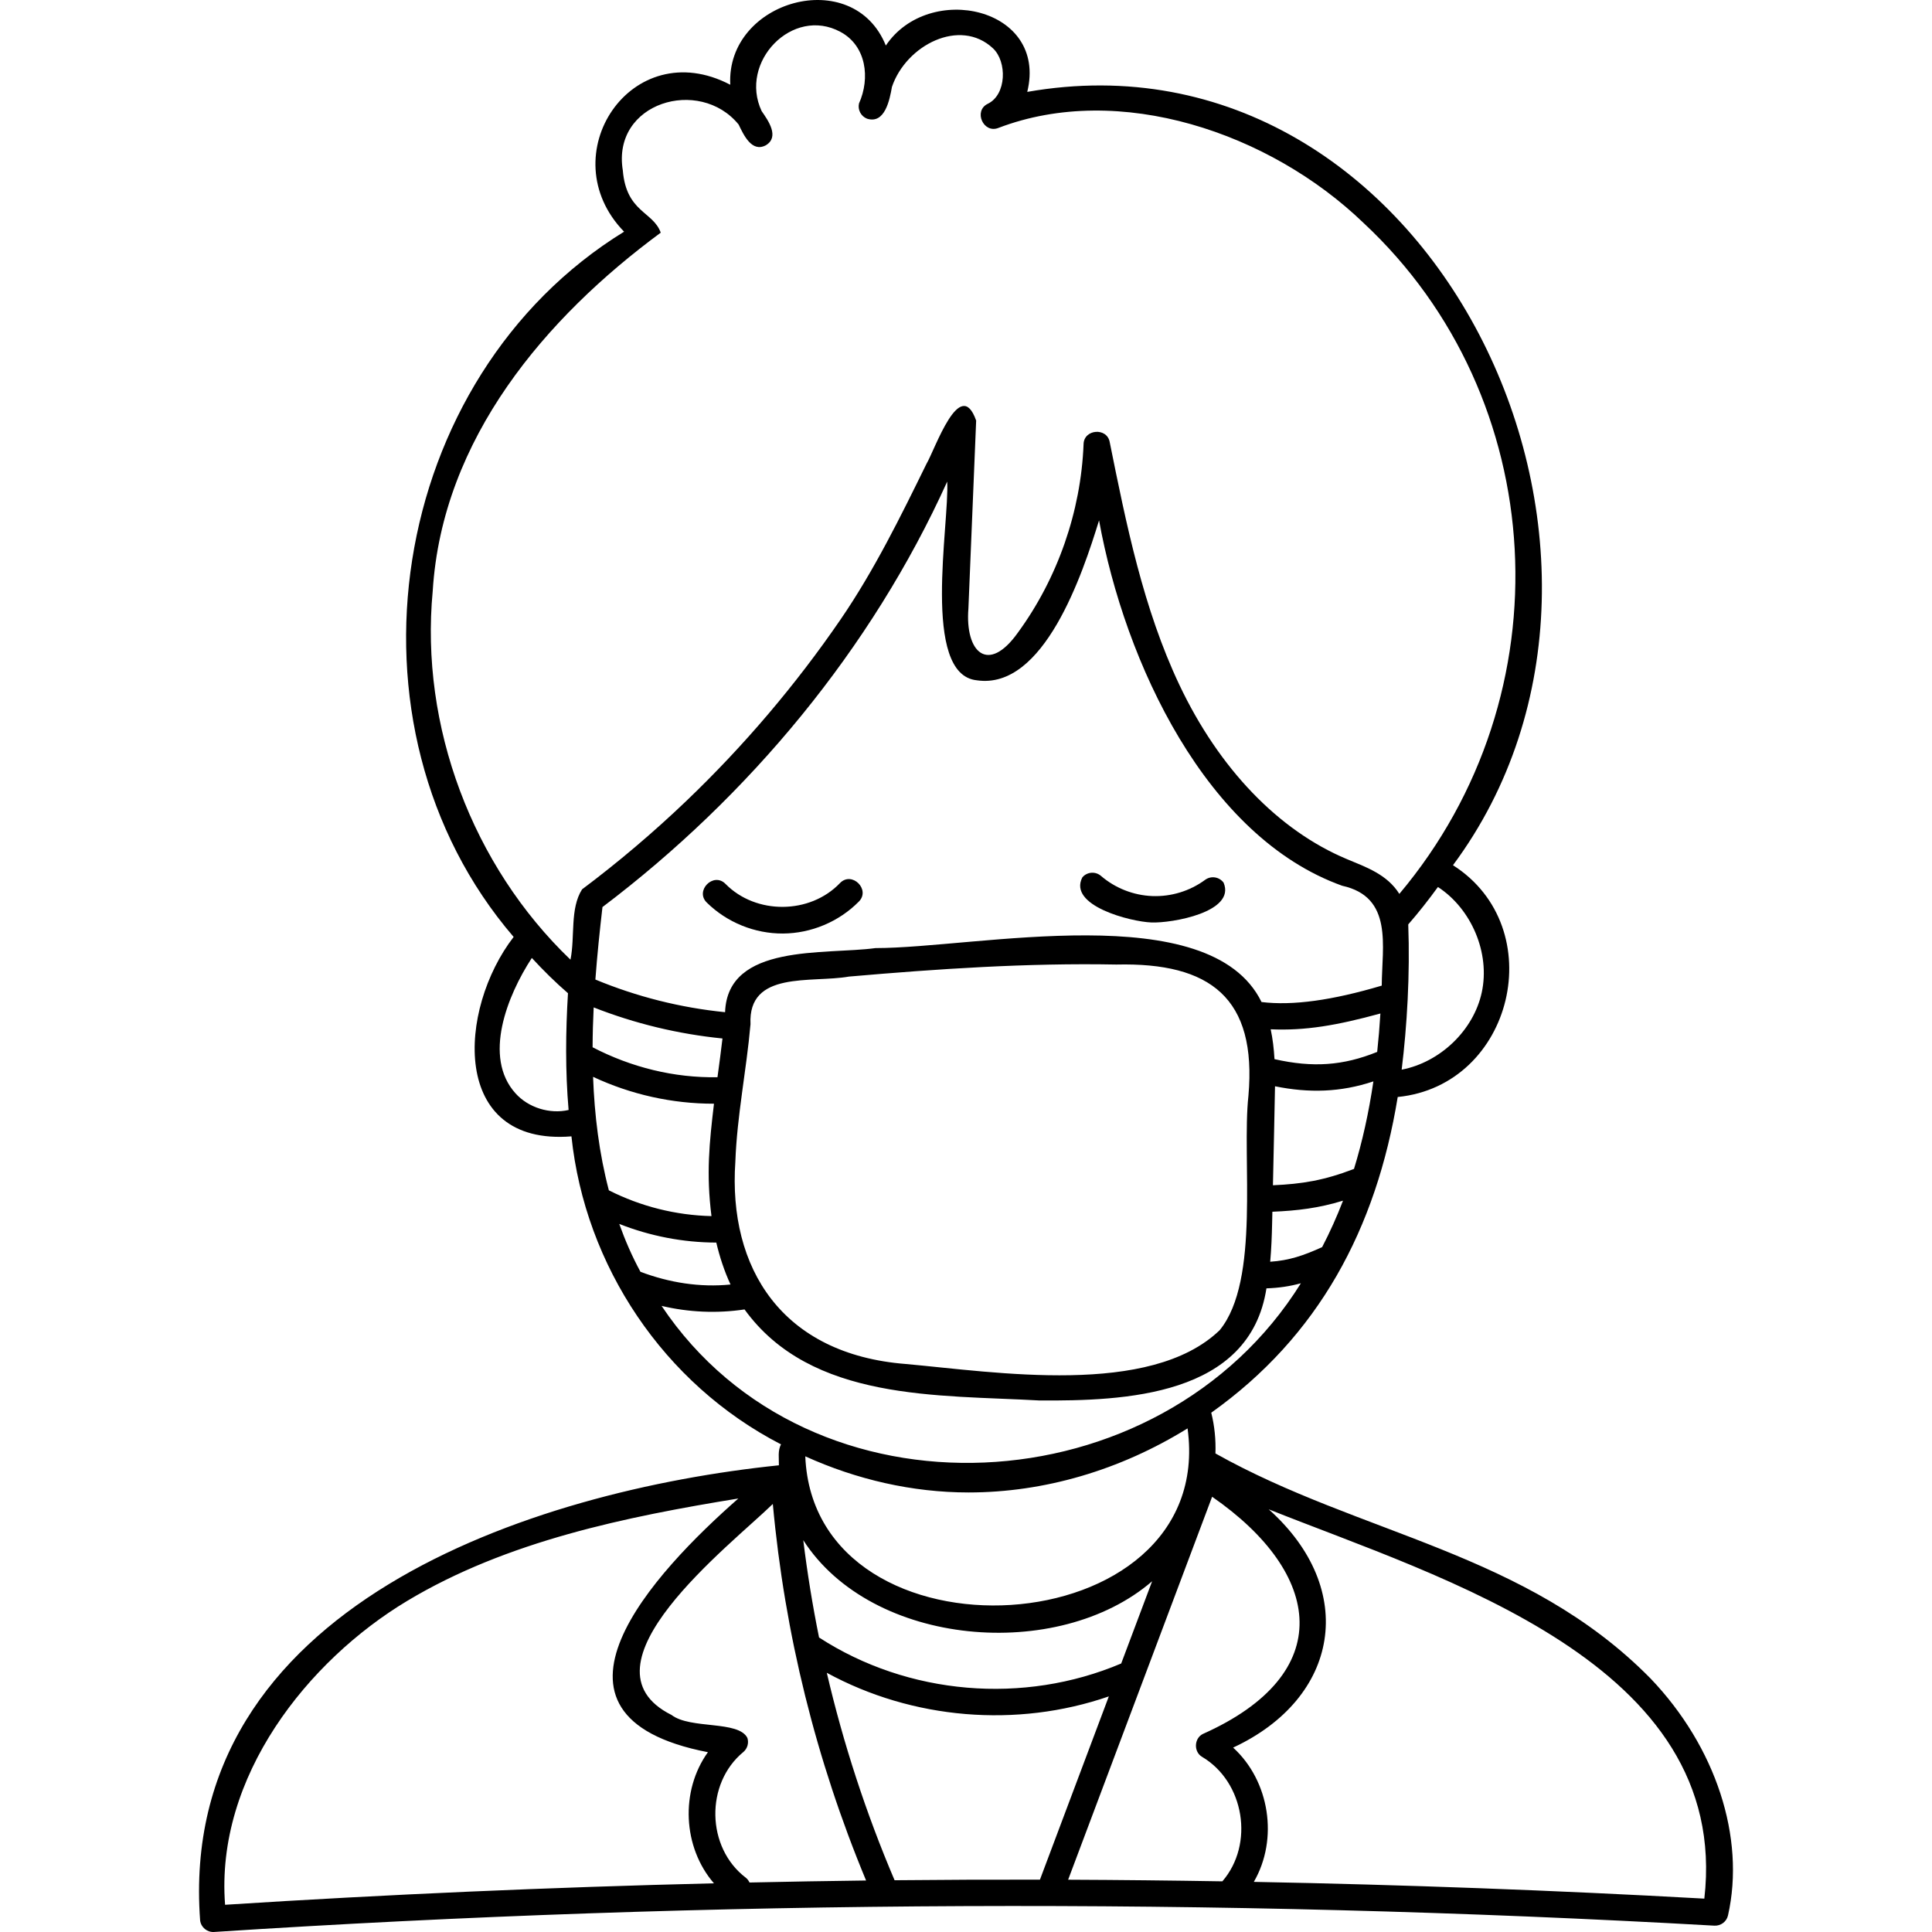 <svg id="Capa_1" enable-background="new 0 0 512 512" height="512" viewBox="0 0 512 512" width="512" xmlns="http://www.w3.org/2000/svg"><g><g><path d="m437.412 444.817c-32.992-33.519-76.733-37.995-115.307-59.637.126-3.651-.232-7.284-1.111-10.797 28.433-20.23 43.704-48.697 49.417-83.667 30.685-3.065 40.629-44.864 14.644-61.428 61.867-83.265-5.841-223.682-112.822-204.937 5.488-22.399-26.065-29.294-37.477-12.281-8.687-21.513-42.382-11.93-41.226 10.389-26.213-13.728-47.73 18.792-28.141 38.941-62.707 38.602-77.282 130.999-29.269 186.899-14.8 19.149-16.91 55.454 15.32 52.848 3.602 34.292 24.437 65.61 55.542 81.628-.918 1.643-.523 3.723-.568 5.545-65.175 6.72-159.571 37.196-153.378 120.626.23 1.834 1.877 3.171 3.7 3.046 131.877-8.578 265.646-9.141 397.591-1.672 1.708.088 3.239-1.057 3.614-2.728 4.64-20.633-3.226-44.687-20.529-62.775zm-118.847 20.765c11.22 6.66 13.895 23.118 5.375 32.991-13.62-.225-27.245-.372-40.873-.429l38.158-101.49c29.337 20.32 33.268 46.91-2.45 62.86-2.347 1.151-2.476 4.756-.21 6.068zm-81.493 32.7c-7.596-17.838-13.587-36.213-17.962-54.974 22.692 12.368 50.332 14.68 74.742 6.256l-18.258 48.563c-12.841-.024-25.682.029-38.522.155zm-39.434-.675c-10.483-7.966-10.803-24.958-.632-33.314 1.067-.912 1.486-2.374 1.063-3.714-2.342-4.703-15.106-2.256-20.113-6.099-26.038-13.013 15.656-44.99 26.849-55.916 3.145 34.377 11.451 67.901 24.715 99.789-10.3.124-20.597.311-30.891.532-.224-.483-.546-.926-.991-1.278zm99.493-56.765c-25.843 10.963-56.501 8.405-80.073-6.89-1.731-8.526-3.121-17.128-4.182-25.789 18.191 28.338 67.569 32.357 92.448 10.888zm-127.401-103.801c-2.209-4.061-4.07-8.344-5.62-12.687 8.168 3.224 16.926 4.92 25.716 4.943.871 3.707 2.09 7.472 3.771 11.112-8.109.818-16.25-.494-23.867-3.368zm89.13-156.756c17.779 2.642 28.046-28.222 32.401-42.379 6.863 37.778 28.421 83.911 64.418 96.824 13.596 2.981 10.555 16.035 10.498 26.471-13.209 3.923-23.649 5.349-31.857 4.347-13.714-28.032-75.502-14.3-102.302-14.294-13.347 1.818-39.23-1.336-39.862 16.987-11.841-1.19-23.381-4.095-34.373-8.653.483-6.536 1.155-12.967 1.878-19.206 38.859-29.365 71.298-68.407 91.357-112.749.629 11.113-6.946 51.142 7.842 52.652zm99.962 129.49c-7.942 3.058-13.768 3.993-21.48 4.332.021-1.203.574-26.02.548-26.234 9.034 1.837 17.385 1.604 26.075-1.293-1.225 8.284-2.929 15.991-5.143 23.195zm6.147-31.009c-8.99 3.641-17.012 4.226-27.216 1.918-.157-2.717-.463-5.366-1.01-7.913 9.154.414 17.541-1.025 29.078-4.182-.216 3.484-.498 6.877-.852 10.177zm-207.799 6.607c10.016 4.689 20.979 7.136 32.042 7.12-1.233 10.407-2.078 18.559-.663 29.787-9.445-.22-18.776-2.568-27.194-6.831-2.579-9.822-3.813-19.945-4.185-30.076zm33.034-.372c-.021.158-.043.318-.065.475-11.517.202-22.882-2.633-33.096-7.94.013-3.534.117-7.058.287-10.562 10.954 4.305 22.407 7.055 34.134 8.233-.382 3.275-.821 6.579-1.26 9.794zm4.671 22.872c.443-12.263 2.946-24.244 4.016-36.45-.694-14.299 16.072-10.855 26.097-12.619 23.557-2.044 47.224-3.642 70.859-3.19 24.968-.588 37.267 8.895 35.002 34.77-1.822 16.722 3.21 48.907-7.618 62.126-18.405 17.739-59.403 11.105-83.198 8.962-32.843-2.578-47.084-25.423-45.158-53.599zm142.254 16.172.063-2.921c6.724-.285 12.288-.965 18.722-2.935-1.642 4.277-3.488 8.374-5.535 12.313-4.905 2.229-8.791 3.549-13.763 3.871.308-3.364.438-6.823.513-10.328zm55.563-61.083c-2.18 10.135-11.075 18.56-21.236 20.511 1.418-11.546 2.237-25.155 1.745-38.494 2.782-3.177 5.384-6.51 7.866-9.916 8.902 5.81 13.864 17.488 11.625 27.899zm-278.018-106.339c2.506-40.435 30.017-72.536 60.43-94.965-2.033-5.663-9.134-5.37-10.053-16.5-2.956-18.021 20.335-24.867 30.691-12.156 1.309 2.703 3.477 7.5 7.221 5.493 3.676-2.219.637-6.533-1.115-9.043-6.133-12.997 8.176-27.89 20.89-20.996 6.855 3.685 7.922 12.249 4.903 18.969-.38 1.687.529 3.4 2.139 4.031 4.722 1.483 5.992-4.98 6.593-8.423 3.748-11.075 18.042-18.412 26.768-10.231 3.775 3.507 3.627 12.293-1.363 14.699-3.881 1.871-1.179 7.974 2.802 6.404 32.057-12.246 71.932 1.242 96.765 25.172 49.612 46.231 54.052 124.88 9.496 177.813-3.265-5.208-8.902-7.117-13.951-9.236-18.082-7.584-33.823-23.964-44.325-46.122-9.577-20.206-14.102-42.649-18.477-64.354-.699-3.978-6.873-3.478-6.931.554-.7 17.809-6.881 35.538-17.404 49.921-7.898 11.104-14.046 5.215-13.114-6.413 0 0 2.052-49.777 2.052-49.777-4.252-12.103-10.907 7.659-13.172 11.475-6.808 13.878-13.849 28.229-22.735 41.194-11.923 17.395-25.711 33.613-40.982 48.204-8.701 8.314-17.969 16.169-27.546 23.347-3.263 5.143-1.828 12.488-3.074 18.642-25.983-24.896-39.903-61.831-36.508-97.702zm21.928 133.114c-8.659-9.609-2.187-25.871 4.34-35.867 3.02 3.279 6.199 6.422 9.577 9.346-.619 10.174-.727 20.577.165 30.941-4.984 1.152-10.676-.603-14.082-4.42zm38.719 56.337c7.19 1.708 14.674 2.036 21.988.941 17.687 24.443 51.418 22.605 78.135 24.125 22.512.148 55.756-1.071 60.174-29.711 3.361-.107 6.284-.566 9.128-1.346-37.228 59.758-129.987 64.924-169.425 5.991zm81.374 49.445c19.992-.006 40.122-5.886 58.021-16.979 7.933 58.138-98.957 64.151-101.308 7.404 13.547 6.14 28.347 9.575 43.287 9.575zm-148.835 28.768c26.49-15.929 58.299-22.36 87.807-27.168-22.109 19.409-58.014 57.549-8.062 67.232-7.376 10.255-6.673 25.207 1.597 34.747-43.296 1.051-86.524 2.935-129.554 5.688-2.623-33.969 21.959-64.712 48.212-80.499zm343.805 78.87c-39.668-2.207-79.499-3.681-119.389-4.441 6.587-11.346 4.201-26.748-5.487-35.586 28.211-13.119 33.183-41.921 9.436-63.147 45.667 18.26 122.596 40.729 115.44 103.174z"/><path d="m222.599 234.029c-7.954 8.322-22.284 8.417-30.348.201-3.185-3.227-8.202 1.861-4.906 4.997 5.336 5.24 12.689 8.217 20.167 8.168 7.48-.05 14.791-3.124 20.058-8.434 3.237-3.177-1.813-8.207-4.971-4.932z"/><path d="m305.126 244.463c5.405.221 22.454-2.746 19.14-10.549-1.147-1.557-3.338-1.892-4.896-.746-4.024 2.96-8.984 4.485-13.98 4.298-4.991-.188-9.827-2.085-13.615-5.339-1.467-1.26-3.678-1.093-4.937.374-3.907 7.528 12.884 11.771 18.288 11.962z"/></g></g></svg>